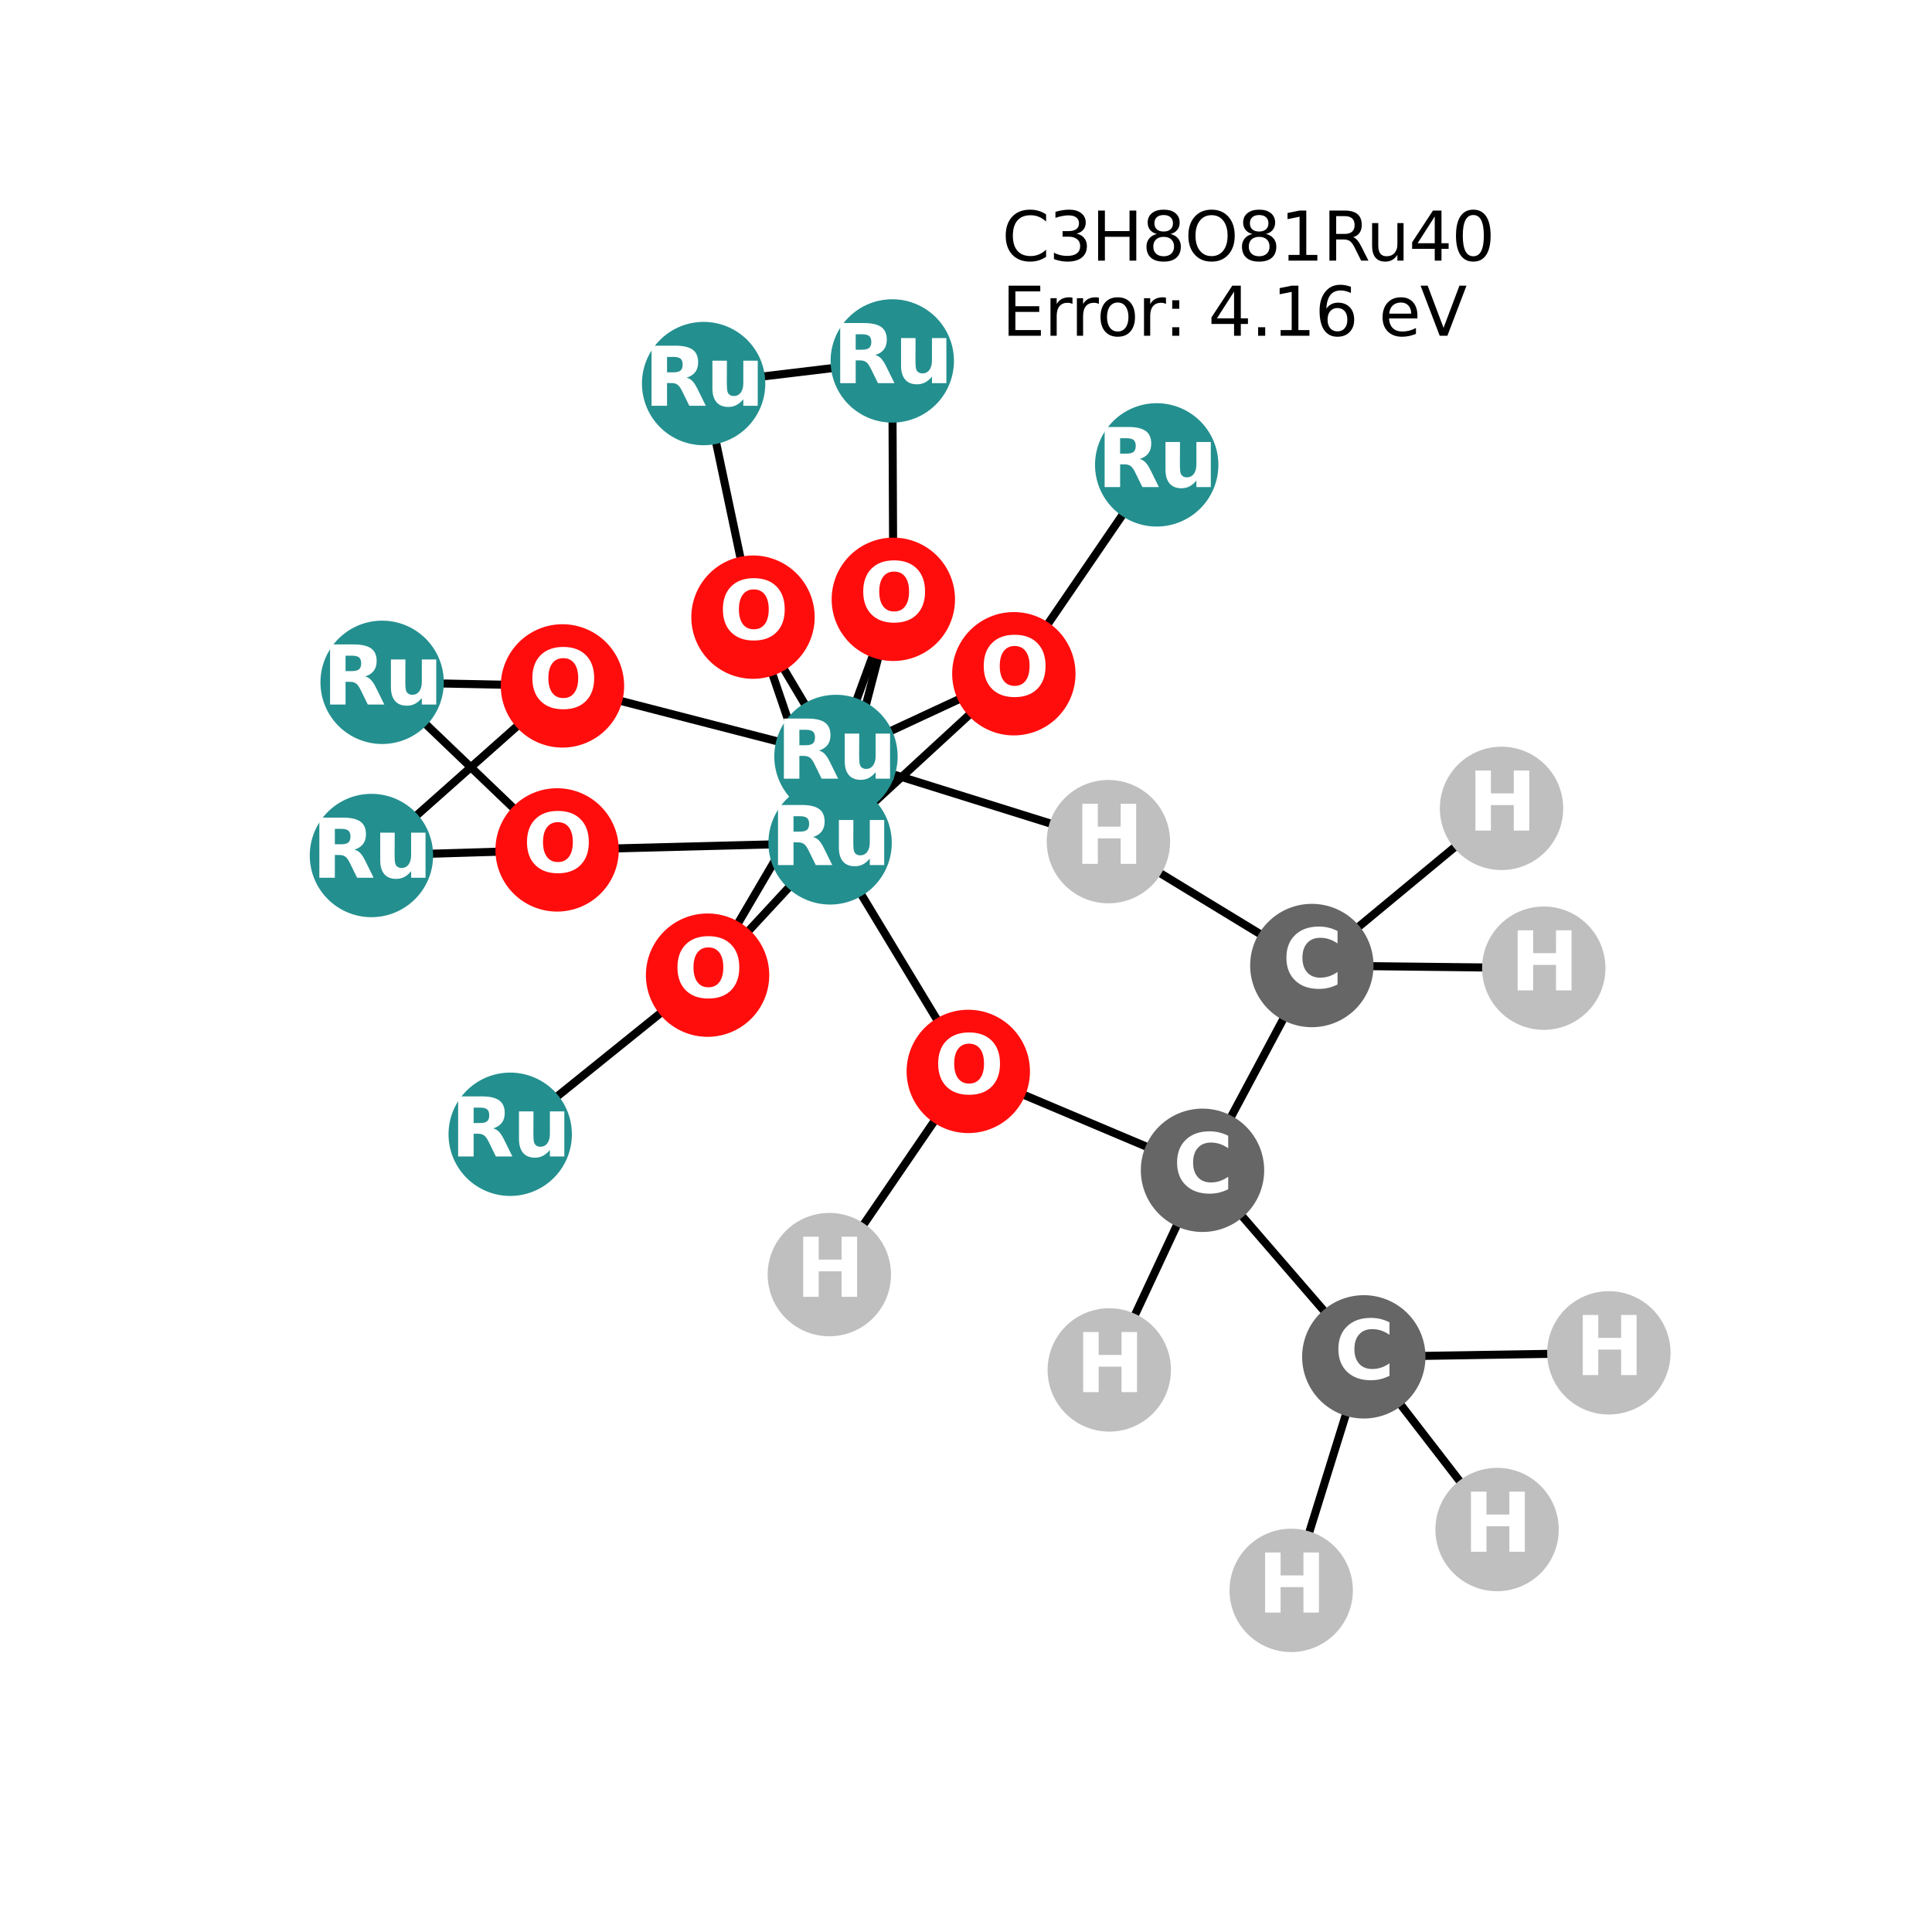 <?xml version="1.0" encoding="utf-8" standalone="no"?>
<!DOCTYPE svg PUBLIC "-//W3C//DTD SVG 1.1//EN"
  "http://www.w3.org/Graphics/SVG/1.1/DTD/svg11.dtd">
<svg xmlns:xlink="http://www.w3.org/1999/xlink" width="288pt" height="288pt" viewBox="0 0 288 288" xmlns="http://www.w3.org/2000/svg" version="1.1">
 <defs>
  <style type="text/css">*{stroke-linejoin: round; stroke-linecap: butt}</style>
 </defs>
 <g id="figure_1">
  <g id="patch_1">
   <path d="M 0 288 
L 288 288 
L 288 0 
L 0 0 
z
" style="fill: #ffffff"/>
  </g>
  <g id="axes_1">
   <g id="LineCollection_1">
    <path d="M 230.128 144.323 
L 195.553 143.929 
" clip-path="url(#pcf5f99da27)" style="fill: none; stroke: #000000; stroke-width: 1.2"/>
    <path d="M 223.83 120.502 
L 195.553 143.929 
" clip-path="url(#pcf5f99da27)" style="fill: none; stroke: #000000; stroke-width: 1.2"/>
    <path d="M 144.341 159.715 
L 123.741 125.645 
" clip-path="url(#pcf5f99da27)" style="fill: none; stroke: #000000; stroke-width: 1.2"/>
    <path d="M 144.341 159.715 
L 179.256 174.454 
" clip-path="url(#pcf5f99da27)" style="fill: none; stroke: #000000; stroke-width: 1.2"/>
    <path d="M 144.341 159.715 
L 123.628 190.002 
" clip-path="url(#pcf5f99da27)" style="fill: none; stroke: #000000; stroke-width: 1.2"/>
    <path d="M 124.615 112.763 
L 83.846 102.247 
" clip-path="url(#pcf5f99da27)" style="fill: none; stroke: #000000; stroke-width: 1.2"/>
    <path d="M 124.615 112.763 
L 151.132 100.434 
" clip-path="url(#pcf5f99da27)" style="fill: none; stroke: #000000; stroke-width: 1.2"/>
    <path d="M 124.615 112.763 
L 133.168 89.34 
" clip-path="url(#pcf5f99da27)" style="fill: none; stroke: #000000; stroke-width: 1.2"/>
    <path d="M 124.615 112.763 
L 105.477 145.364 
" clip-path="url(#pcf5f99da27)" style="fill: none; stroke: #000000; stroke-width: 1.2"/>
    <path d="M 124.615 112.763 
L 112.248 91.996 
" clip-path="url(#pcf5f99da27)" style="fill: none; stroke: #000000; stroke-width: 1.2"/>
    <path d="M 124.615 112.763 
L 165.231 125.463 
" clip-path="url(#pcf5f99da27)" style="fill: none; stroke: #000000; stroke-width: 1.2"/>
    <path d="M 56.964 101.713 
L 83.846 102.247 
" clip-path="url(#pcf5f99da27)" style="fill: none; stroke: #000000; stroke-width: 1.2"/>
    <path d="M 56.964 101.713 
L 83.046 126.694 
" clip-path="url(#pcf5f99da27)" style="fill: none; stroke: #000000; stroke-width: 1.2"/>
    <path d="M 133.01 53.804 
L 104.889 57.177 
" clip-path="url(#pcf5f99da27)" style="fill: none; stroke: #000000; stroke-width: 1.2"/>
    <path d="M 133.01 53.804 
L 133.168 89.34 
" clip-path="url(#pcf5f99da27)" style="fill: none; stroke: #000000; stroke-width: 1.2"/>
    <path d="M 172.428 69.298 
L 151.132 100.434 
" clip-path="url(#pcf5f99da27)" style="fill: none; stroke: #000000; stroke-width: 1.2"/>
    <path d="M 123.741 125.645 
L 151.132 100.434 
" clip-path="url(#pcf5f99da27)" style="fill: none; stroke: #000000; stroke-width: 1.2"/>
    <path d="M 123.741 125.645 
L 133.168 89.34 
" clip-path="url(#pcf5f99da27)" style="fill: none; stroke: #000000; stroke-width: 1.2"/>
    <path d="M 123.741 125.645 
L 83.046 126.694 
" clip-path="url(#pcf5f99da27)" style="fill: none; stroke: #000000; stroke-width: 1.2"/>
    <path d="M 123.741 125.645 
L 105.477 145.364 
" clip-path="url(#pcf5f99da27)" style="fill: none; stroke: #000000; stroke-width: 1.2"/>
    <path d="M 123.741 125.645 
L 112.248 91.996 
" clip-path="url(#pcf5f99da27)" style="fill: none; stroke: #000000; stroke-width: 1.2"/>
    <path d="M 83.046 126.694 
L 55.369 127.53 
" clip-path="url(#pcf5f99da27)" style="fill: none; stroke: #000000; stroke-width: 1.2"/>
    <path d="M 55.369 127.53 
L 83.846 102.247 
" clip-path="url(#pcf5f99da27)" style="fill: none; stroke: #000000; stroke-width: 1.2"/>
    <path d="M 104.889 57.177 
L 112.248 91.996 
" clip-path="url(#pcf5f99da27)" style="fill: none; stroke: #000000; stroke-width: 1.2"/>
    <path d="M 105.477 145.364 
L 76.056 169.085 
" clip-path="url(#pcf5f99da27)" style="fill: none; stroke: #000000; stroke-width: 1.2"/>
    <path d="M 179.256 174.454 
L 203.299 202.263 
" clip-path="url(#pcf5f99da27)" style="fill: none; stroke: #000000; stroke-width: 1.2"/>
    <path d="M 179.256 174.454 
L 195.553 143.929 
" clip-path="url(#pcf5f99da27)" style="fill: none; stroke: #000000; stroke-width: 1.2"/>
    <path d="M 179.256 174.454 
L 165.358 204.212 
" clip-path="url(#pcf5f99da27)" style="fill: none; stroke: #000000; stroke-width: 1.2"/>
    <path d="M 203.299 202.263 
L 192.476 237.076 
" clip-path="url(#pcf5f99da27)" style="fill: none; stroke: #000000; stroke-width: 1.2"/>
    <path d="M 203.299 202.263 
L 223.167 228.005 
" clip-path="url(#pcf5f99da27)" style="fill: none; stroke: #000000; stroke-width: 1.2"/>
    <path d="M 203.299 202.263 
L 239.831 201.667 
" clip-path="url(#pcf5f99da27)" style="fill: none; stroke: #000000; stroke-width: 1.2"/>
    <path d="M 195.553 143.929 
L 165.231 125.463 
" clip-path="url(#pcf5f99da27)" style="fill: none; stroke: #000000; stroke-width: 1.2"/>
   </g>
   <g id="PathCollection_1">
    <defs>
     <path id="C0_0_7a60cd05bf" d="M 0 8.944 
C 2.372 8.944 4.647 8.002 6.325 6.325 
C 8.002 4.647 8.944 2.372 8.944 -0 
C 8.944 -2.372 8.002 -4.647 6.325 -6.325 
C 4.647 -8.002 2.372 -8.944 0 -8.944 
C -2.372 -8.944 -4.647 -8.002 -6.325 -6.325 
C -8.002 -4.647 -8.944 -2.372 -8.944 0 
C -8.944 2.372 -8.002 4.647 -6.325 6.325 
C -4.647 8.002 -2.372 8.944 0 8.944 
z
"/>
    </defs>
    <g clip-path="url(#pcf5f99da27)">
     <use xlink:href="#C0_0_7a60cd05bf" x="230.128" y="144.323" style="fill: #bfbfbf; stroke: #bfbfbf; stroke-width: 0.5"/>
    </g>
    <g clip-path="url(#pcf5f99da27)">
     <use xlink:href="#C0_0_7a60cd05bf" x="223.83" y="120.502" style="fill: #bfbfbf; stroke: #bfbfbf; stroke-width: 0.5"/>
    </g>
    <g clip-path="url(#pcf5f99da27)">
     <use xlink:href="#C0_0_7a60cd05bf" x="144.341" y="159.715" style="fill: #ff0d0d; stroke: #ff0d0d; stroke-width: 0.5"/>
    </g>
    <g clip-path="url(#pcf5f99da27)">
     <use xlink:href="#C0_0_7a60cd05bf" x="123.628" y="190.002" style="fill: #bfbfbf; stroke: #bfbfbf; stroke-width: 0.5"/>
    </g>
    <g clip-path="url(#pcf5f99da27)">
     <use xlink:href="#C0_0_7a60cd05bf" x="124.615" y="112.763" style="fill: #248f8f; stroke: #248f8f; stroke-width: 0.5"/>
    </g>
    <g clip-path="url(#pcf5f99da27)">
     <use xlink:href="#C0_0_7a60cd05bf" x="56.964" y="101.713" style="fill: #248f8f; stroke: #248f8f; stroke-width: 0.5"/>
    </g>
    <g clip-path="url(#pcf5f99da27)">
     <use xlink:href="#C0_0_7a60cd05bf" x="133.01" y="53.804" style="fill: #248f8f; stroke: #248f8f; stroke-width: 0.5"/>
    </g>
    <g clip-path="url(#pcf5f99da27)">
     <use xlink:href="#C0_0_7a60cd05bf" x="172.428" y="69.298" style="fill: #248f8f; stroke: #248f8f; stroke-width: 0.5"/>
    </g>
    <g clip-path="url(#pcf5f99da27)">
     <use xlink:href="#C0_0_7a60cd05bf" x="123.741" y="125.645" style="fill: #248f8f; stroke: #248f8f; stroke-width: 0.5"/>
    </g>
    <g clip-path="url(#pcf5f99da27)">
     <use xlink:href="#C0_0_7a60cd05bf" x="83.046" y="126.694" style="fill: #ff0d0d; stroke: #ff0d0d; stroke-width: 0.5"/>
    </g>
    <g clip-path="url(#pcf5f99da27)">
     <use xlink:href="#C0_0_7a60cd05bf" x="55.369" y="127.53" style="fill: #248f8f; stroke: #248f8f; stroke-width: 0.5"/>
    </g>
    <g clip-path="url(#pcf5f99da27)">
     <use xlink:href="#C0_0_7a60cd05bf" x="104.889" y="57.177" style="fill: #248f8f; stroke: #248f8f; stroke-width: 0.5"/>
    </g>
    <g clip-path="url(#pcf5f99da27)">
     <use xlink:href="#C0_0_7a60cd05bf" x="105.477" y="145.364" style="fill: #ff0d0d; stroke: #ff0d0d; stroke-width: 0.5"/>
    </g>
    <g clip-path="url(#pcf5f99da27)">
     <use xlink:href="#C0_0_7a60cd05bf" x="112.248" y="91.996" style="fill: #ff0d0d; stroke: #ff0d0d; stroke-width: 0.5"/>
    </g>
    <g clip-path="url(#pcf5f99da27)">
     <use xlink:href="#C0_0_7a60cd05bf" x="76.056" y="169.085" style="fill: #248f8f; stroke: #248f8f; stroke-width: 0.5"/>
    </g>
    <g clip-path="url(#pcf5f99da27)">
     <use xlink:href="#C0_0_7a60cd05bf" x="133.168" y="89.34" style="fill: #ff0d0d; stroke: #ff0d0d; stroke-width: 0.5"/>
    </g>
    <g clip-path="url(#pcf5f99da27)">
     <use xlink:href="#C0_0_7a60cd05bf" x="83.846" y="102.247" style="fill: #ff0d0d; stroke: #ff0d0d; stroke-width: 0.5"/>
    </g>
    <g clip-path="url(#pcf5f99da27)">
     <use xlink:href="#C0_0_7a60cd05bf" x="151.132" y="100.434" style="fill: #ff0d0d; stroke: #ff0d0d; stroke-width: 0.5"/>
    </g>
    <g clip-path="url(#pcf5f99da27)">
     <use xlink:href="#C0_0_7a60cd05bf" x="179.256" y="174.454" style="fill: #666666; stroke: #666666; stroke-width: 0.5"/>
    </g>
    <g clip-path="url(#pcf5f99da27)">
     <use xlink:href="#C0_0_7a60cd05bf" x="203.299" y="202.263" style="fill: #666666; stroke: #666666; stroke-width: 0.5"/>
    </g>
    <g clip-path="url(#pcf5f99da27)">
     <use xlink:href="#C0_0_7a60cd05bf" x="195.553" y="143.929" style="fill: #666666; stroke: #666666; stroke-width: 0.5"/>
    </g>
    <g clip-path="url(#pcf5f99da27)">
     <use xlink:href="#C0_0_7a60cd05bf" x="165.358" y="204.212" style="fill: #bfbfbf; stroke: #bfbfbf; stroke-width: 0.5"/>
    </g>
    <g clip-path="url(#pcf5f99da27)">
     <use xlink:href="#C0_0_7a60cd05bf" x="192.476" y="237.076" style="fill: #bfbfbf; stroke: #bfbfbf; stroke-width: 0.5"/>
    </g>
    <g clip-path="url(#pcf5f99da27)">
     <use xlink:href="#C0_0_7a60cd05bf" x="165.231" y="125.463" style="fill: #bfbfbf; stroke: #bfbfbf; stroke-width: 0.5"/>
    </g>
    <g clip-path="url(#pcf5f99da27)">
     <use xlink:href="#C0_0_7a60cd05bf" x="223.167" y="228.005" style="fill: #bfbfbf; stroke: #bfbfbf; stroke-width: 0.5"/>
    </g>
    <g clip-path="url(#pcf5f99da27)">
     <use xlink:href="#C0_0_7a60cd05bf" x="239.831" y="201.667" style="fill: #bfbfbf; stroke: #bfbfbf; stroke-width: 0.5"/>
    </g>
   </g>
   <g id="text_1">
    <g clip-path="url(#pcf5f99da27)">
     <!-- H -->
     <g style="fill: #ffffff" transform="translate(225.107 147.634) scale(0.12 -0.12)">
      <defs>
       <path id="DejaVuSans-Bold-48" d="M 588 4666 
L 1791 4666 
L 1791 2888 
L 3566 2888 
L 3566 4666 
L 4769 4666 
L 4769 0 
L 3566 0 
L 3566 1978 
L 1791 1978 
L 1791 0 
L 588 0 
L 588 4666 
z
" transform="scale(0.016)"/>
      </defs>
      <use xlink:href="#DejaVuSans-Bold-48"/>
     </g>
    </g>
   </g>
   <g id="text_2">
    <g clip-path="url(#pcf5f99da27)">
     <!-- H -->
     <g style="fill: #ffffff" transform="translate(218.809 123.813) scale(0.12 -0.12)">
      <use xlink:href="#DejaVuSans-Bold-48"/>
     </g>
    </g>
   </g>
   <g id="text_3">
    <g clip-path="url(#pcf5f99da27)">
     <!-- O -->
     <g style="fill: #ffffff" transform="translate(139.24 163.026) scale(0.12 -0.12)">
      <defs>
       <path id="DejaVuSans-Bold-4f" d="M 2719 3878 
Q 2169 3878 1866 3472 
Q 1563 3066 1563 2328 
Q 1563 1594 1866 1187 
Q 2169 781 2719 781 
Q 3272 781 3575 1187 
Q 3878 1594 3878 2328 
Q 3878 3066 3575 3472 
Q 3272 3878 2719 3878 
z
M 2719 4750 
Q 3844 4750 4481 4106 
Q 5119 3463 5119 2328 
Q 5119 1197 4481 553 
Q 3844 -91 2719 -91 
Q 1597 -91 958 553 
Q 319 1197 319 2328 
Q 319 3463 958 4106 
Q 1597 4750 2719 4750 
z
" transform="scale(0.016)"/>
      </defs>
      <use xlink:href="#DejaVuSans-Bold-4f"/>
     </g>
    </g>
   </g>
   <g id="text_4">
    <g clip-path="url(#pcf5f99da27)">
     <!-- H -->
     <g style="fill: #ffffff" transform="translate(118.606 193.313) scale(0.12 -0.12)">
      <use xlink:href="#DejaVuSans-Bold-48"/>
     </g>
    </g>
   </g>
   <g id="text_5">
    <g clip-path="url(#pcf5f99da27)">
     <!-- Ru -->
     <g style="fill: #ffffff" transform="translate(115.723 116.074) scale(0.12 -0.12)">
      <defs>
       <path id="DejaVuSans-Bold-52" d="M 2297 2597 
Q 2675 2597 2839 2737 
Q 3003 2878 3003 3200 
Q 3003 3519 2839 3656 
Q 2675 3794 2297 3794 
L 1791 3794 
L 1791 2597 
L 2297 2597 
z
M 1791 1766 
L 1791 0 
L 588 0 
L 588 4666 
L 2425 4666 
Q 3347 4666 3776 4356 
Q 4206 4047 4206 3378 
Q 4206 2916 3982 2619 
Q 3759 2322 3309 2181 
Q 3556 2125 3751 1926 
Q 3947 1728 4147 1325 
L 4800 0 
L 3519 0 
L 2950 1159 
Q 2778 1509 2601 1637 
Q 2425 1766 2131 1766 
L 1791 1766 
z
" transform="scale(0.016)"/>
       <path id="DejaVuSans-Bold-75" d="M 500 1363 
L 500 3500 
L 1625 3500 
L 1625 3150 
Q 1625 2866 1622 2436 
Q 1619 2006 1619 1863 
Q 1619 1441 1641 1255 
Q 1663 1069 1716 984 
Q 1784 875 1895 815 
Q 2006 756 2150 756 
Q 2500 756 2700 1025 
Q 2900 1294 2900 1772 
L 2900 3500 
L 4019 3500 
L 4019 0 
L 2900 0 
L 2900 506 
Q 2647 200 2364 54 
Q 2081 -91 1741 -91 
Q 1134 -91 817 281 
Q 500 653 500 1363 
z
" transform="scale(0.016)"/>
      </defs>
      <use xlink:href="#DejaVuSans-Bold-52"/>
      <use xlink:href="#DejaVuSans-Bold-75" transform="translate(77.002 0)"/>
     </g>
    </g>
   </g>
   <g id="text_6">
    <g clip-path="url(#pcf5f99da27)">
     <!-- Ru -->
     <g style="fill: #ffffff" transform="translate(48.073 105.024) scale(0.12 -0.12)">
      <use xlink:href="#DejaVuSans-Bold-52"/>
      <use xlink:href="#DejaVuSans-Bold-75" transform="translate(77.002 0)"/>
     </g>
    </g>
   </g>
   <g id="text_7">
    <g clip-path="url(#pcf5f99da27)">
     <!-- Ru -->
     <g style="fill: #ffffff" transform="translate(124.118 57.115) scale(0.12 -0.12)">
      <use xlink:href="#DejaVuSans-Bold-52"/>
      <use xlink:href="#DejaVuSans-Bold-75" transform="translate(77.002 0)"/>
     </g>
    </g>
   </g>
   <g id="text_8">
    <g clip-path="url(#pcf5f99da27)">
     <!-- Ru -->
     <g style="fill: #ffffff" transform="translate(163.537 72.609) scale(0.12 -0.12)">
      <use xlink:href="#DejaVuSans-Bold-52"/>
      <use xlink:href="#DejaVuSans-Bold-75" transform="translate(77.002 0)"/>
     </g>
    </g>
   </g>
   <g id="text_9">
    <g clip-path="url(#pcf5f99da27)">
     <!-- Ru -->
     <g style="fill: #ffffff" transform="translate(114.85 128.957) scale(0.12 -0.12)">
      <use xlink:href="#DejaVuSans-Bold-52"/>
      <use xlink:href="#DejaVuSans-Bold-75" transform="translate(77.002 0)"/>
     </g>
    </g>
   </g>
   <g id="text_10">
    <g clip-path="url(#pcf5f99da27)">
     <!-- O -->
     <g style="fill: #ffffff" transform="translate(77.945 130.005) scale(0.12 -0.12)">
      <use xlink:href="#DejaVuSans-Bold-4f"/>
     </g>
    </g>
   </g>
   <g id="text_11">
    <g clip-path="url(#pcf5f99da27)">
     <!-- Ru -->
     <g style="fill: #ffffff" transform="translate(46.477 130.841) scale(0.12 -0.12)">
      <use xlink:href="#DejaVuSans-Bold-52"/>
      <use xlink:href="#DejaVuSans-Bold-75" transform="translate(77.002 0)"/>
     </g>
    </g>
   </g>
   <g id="text_12">
    <g clip-path="url(#pcf5f99da27)">
     <!-- Ru -->
     <g style="fill: #ffffff" transform="translate(95.997 60.488) scale(0.12 -0.12)">
      <use xlink:href="#DejaVuSans-Bold-52"/>
      <use xlink:href="#DejaVuSans-Bold-75" transform="translate(77.002 0)"/>
     </g>
    </g>
   </g>
   <g id="text_13">
    <g clip-path="url(#pcf5f99da27)">
     <!-- O -->
     <g style="fill: #ffffff" transform="translate(100.376 148.675) scale(0.12 -0.12)">
      <use xlink:href="#DejaVuSans-Bold-4f"/>
     </g>
    </g>
   </g>
   <g id="text_14">
    <g clip-path="url(#pcf5f99da27)">
     <!-- O -->
     <g style="fill: #ffffff" transform="translate(107.148 95.308) scale(0.12 -0.12)">
      <use xlink:href="#DejaVuSans-Bold-4f"/>
     </g>
    </g>
   </g>
   <g id="text_15">
    <g clip-path="url(#pcf5f99da27)">
     <!-- Ru -->
     <g style="fill: #ffffff" transform="translate(67.165 172.396) scale(0.12 -0.12)">
      <use xlink:href="#DejaVuSans-Bold-52"/>
      <use xlink:href="#DejaVuSans-Bold-75" transform="translate(77.002 0)"/>
     </g>
    </g>
   </g>
   <g id="text_16">
    <g clip-path="url(#pcf5f99da27)">
     <!-- O -->
     <g style="fill: #ffffff" transform="translate(128.067 92.652) scale(0.12 -0.12)">
      <use xlink:href="#DejaVuSans-Bold-4f"/>
     </g>
    </g>
   </g>
   <g id="text_17">
    <g clip-path="url(#pcf5f99da27)">
     <!-- O -->
     <g style="fill: #ffffff" transform="translate(78.745 105.558) scale(0.12 -0.12)">
      <use xlink:href="#DejaVuSans-Bold-4f"/>
     </g>
    </g>
   </g>
   <g id="text_18">
    <g clip-path="url(#pcf5f99da27)">
     <!-- O -->
     <g style="fill: #ffffff" transform="translate(146.031 103.745) scale(0.12 -0.12)">
      <use xlink:href="#DejaVuSans-Bold-4f"/>
     </g>
    </g>
   </g>
   <g id="text_19">
    <g clip-path="url(#pcf5f99da27)">
     <!-- C -->
     <g style="fill: #ffffff" transform="translate(174.853 177.765) scale(0.12 -0.12)">
      <defs>
       <path id="DejaVuSans-Bold-43" d="M 4288 256 
Q 3956 84 3597 -3 
Q 3238 -91 2847 -91 
Q 1681 -91 1000 561 
Q 319 1213 319 2328 
Q 319 3447 1000 4098 
Q 1681 4750 2847 4750 
Q 3238 4750 3597 4662 
Q 3956 4575 4288 4403 
L 4288 3438 
Q 3953 3666 3628 3772 
Q 3303 3878 2944 3878 
Q 2300 3878 1931 3465 
Q 1563 3053 1563 2328 
Q 1563 1606 1931 1193 
Q 2300 781 2944 781 
Q 3303 781 3628 887 
Q 3953 994 4288 1222 
L 4288 256 
z
" transform="scale(0.016)"/>
      </defs>
      <use xlink:href="#DejaVuSans-Bold-43"/>
     </g>
    </g>
   </g>
   <g id="text_20">
    <g clip-path="url(#pcf5f99da27)">
     <!-- C -->
     <g style="fill: #ffffff" transform="translate(198.896 205.575) scale(0.12 -0.12)">
      <use xlink:href="#DejaVuSans-Bold-43"/>
     </g>
    </g>
   </g>
   <g id="text_21">
    <g clip-path="url(#pcf5f99da27)">
     <!-- C -->
     <g style="fill: #ffffff" transform="translate(191.15 147.24) scale(0.12 -0.12)">
      <use xlink:href="#DejaVuSans-Bold-43"/>
     </g>
    </g>
   </g>
   <g id="text_22">
    <g clip-path="url(#pcf5f99da27)">
     <!-- H -->
     <g style="fill: #ffffff" transform="translate(160.336 207.523) scale(0.12 -0.12)">
      <use xlink:href="#DejaVuSans-Bold-48"/>
     </g>
    </g>
   </g>
   <g id="text_23">
    <g clip-path="url(#pcf5f99da27)">
     <!-- H -->
     <g style="fill: #ffffff" transform="translate(187.455 240.388) scale(0.12 -0.12)">
      <use xlink:href="#DejaVuSans-Bold-48"/>
     </g>
    </g>
   </g>
   <g id="text_24">
    <g clip-path="url(#pcf5f99da27)">
     <!-- H -->
     <g style="fill: #ffffff" transform="translate(160.21 128.774) scale(0.12 -0.12)">
      <use xlink:href="#DejaVuSans-Bold-48"/>
     </g>
    </g>
   </g>
   <g id="text_25">
    <g clip-path="url(#pcf5f99da27)">
     <!-- H -->
     <g style="fill: #ffffff" transform="translate(218.146 231.316) scale(0.12 -0.12)">
      <use xlink:href="#DejaVuSans-Bold-48"/>
     </g>
    </g>
   </g>
   <g id="text_26">
    <g clip-path="url(#pcf5f99da27)">
     <!-- H -->
     <g style="fill: #ffffff" transform="translate(234.81 204.979) scale(0.12 -0.12)">
      <use xlink:href="#DejaVuSans-Bold-48"/>
     </g>
    </g>
   </g>
   <g id="text_27">
    <!-- C3H8O81Ru40 -->
    <g transform="translate(149.346 38.854) scale(0.1 -0.1)">
     <defs>
      <path id="DejaVuSans-43" d="M 4122 4306 
L 4122 3641 
Q 3803 3938 3442 4084 
Q 3081 4231 2675 4231 
Q 1875 4231 1450 3742 
Q 1025 3253 1025 2328 
Q 1025 1406 1450 917 
Q 1875 428 2675 428 
Q 3081 428 3442 575 
Q 3803 722 4122 1019 
L 4122 359 
Q 3791 134 3420 21 
Q 3050 -91 2638 -91 
Q 1578 -91 968 557 
Q 359 1206 359 2328 
Q 359 3453 968 4101 
Q 1578 4750 2638 4750 
Q 3056 4750 3426 4639 
Q 3797 4528 4122 4306 
z
" transform="scale(0.016)"/>
      <path id="DejaVuSans-33" d="M 2597 2516 
Q 3050 2419 3304 2112 
Q 3559 1806 3559 1356 
Q 3559 666 3084 287 
Q 2609 -91 1734 -91 
Q 1441 -91 1130 -33 
Q 819 25 488 141 
L 488 750 
Q 750 597 1062 519 
Q 1375 441 1716 441 
Q 2309 441 2620 675 
Q 2931 909 2931 1356 
Q 2931 1769 2642 2001 
Q 2353 2234 1838 2234 
L 1294 2234 
L 1294 2753 
L 1863 2753 
Q 2328 2753 2575 2939 
Q 2822 3125 2822 3475 
Q 2822 3834 2567 4026 
Q 2313 4219 1838 4219 
Q 1578 4219 1281 4162 
Q 984 4106 628 3988 
L 628 4550 
Q 988 4650 1302 4700 
Q 1616 4750 1894 4750 
Q 2613 4750 3031 4423 
Q 3450 4097 3450 3541 
Q 3450 3153 3228 2886 
Q 3006 2619 2597 2516 
z
" transform="scale(0.016)"/>
      <path id="DejaVuSans-48" d="M 628 4666 
L 1259 4666 
L 1259 2753 
L 3553 2753 
L 3553 4666 
L 4184 4666 
L 4184 0 
L 3553 0 
L 3553 2222 
L 1259 2222 
L 1259 0 
L 628 0 
L 628 4666 
z
" transform="scale(0.016)"/>
      <path id="DejaVuSans-38" d="M 2034 2216 
Q 1584 2216 1326 1975 
Q 1069 1734 1069 1313 
Q 1069 891 1326 650 
Q 1584 409 2034 409 
Q 2484 409 2743 651 
Q 3003 894 3003 1313 
Q 3003 1734 2745 1975 
Q 2488 2216 2034 2216 
z
M 1403 2484 
Q 997 2584 770 2862 
Q 544 3141 544 3541 
Q 544 4100 942 4425 
Q 1341 4750 2034 4750 
Q 2731 4750 3128 4425 
Q 3525 4100 3525 3541 
Q 3525 3141 3298 2862 
Q 3072 2584 2669 2484 
Q 3125 2378 3379 2068 
Q 3634 1759 3634 1313 
Q 3634 634 3220 271 
Q 2806 -91 2034 -91 
Q 1263 -91 848 271 
Q 434 634 434 1313 
Q 434 1759 690 2068 
Q 947 2378 1403 2484 
z
M 1172 3481 
Q 1172 3119 1398 2916 
Q 1625 2713 2034 2713 
Q 2441 2713 2670 2916 
Q 2900 3119 2900 3481 
Q 2900 3844 2670 4047 
Q 2441 4250 2034 4250 
Q 1625 4250 1398 4047 
Q 1172 3844 1172 3481 
z
" transform="scale(0.016)"/>
      <path id="DejaVuSans-4f" d="M 2522 4238 
Q 1834 4238 1429 3725 
Q 1025 3213 1025 2328 
Q 1025 1447 1429 934 
Q 1834 422 2522 422 
Q 3209 422 3611 934 
Q 4013 1447 4013 2328 
Q 4013 3213 3611 3725 
Q 3209 4238 2522 4238 
z
M 2522 4750 
Q 3503 4750 4090 4092 
Q 4678 3434 4678 2328 
Q 4678 1225 4090 567 
Q 3503 -91 2522 -91 
Q 1538 -91 948 565 
Q 359 1222 359 2328 
Q 359 3434 948 4092 
Q 1538 4750 2522 4750 
z
" transform="scale(0.016)"/>
      <path id="DejaVuSans-31" d="M 794 531 
L 1825 531 
L 1825 4091 
L 703 3866 
L 703 4441 
L 1819 4666 
L 2450 4666 
L 2450 531 
L 3481 531 
L 3481 0 
L 794 0 
L 794 531 
z
" transform="scale(0.016)"/>
      <path id="DejaVuSans-52" d="M 2841 2188 
Q 3044 2119 3236 1894 
Q 3428 1669 3622 1275 
L 4263 0 
L 3584 0 
L 2988 1197 
Q 2756 1666 2539 1819 
Q 2322 1972 1947 1972 
L 1259 1972 
L 1259 0 
L 628 0 
L 628 4666 
L 2053 4666 
Q 2853 4666 3247 4331 
Q 3641 3997 3641 3322 
Q 3641 2881 3436 2590 
Q 3231 2300 2841 2188 
z
M 1259 4147 
L 1259 2491 
L 2053 2491 
Q 2509 2491 2742 2702 
Q 2975 2913 2975 3322 
Q 2975 3731 2742 3939 
Q 2509 4147 2053 4147 
L 1259 4147 
z
" transform="scale(0.016)"/>
      <path id="DejaVuSans-75" d="M 544 1381 
L 544 3500 
L 1119 3500 
L 1119 1403 
Q 1119 906 1312 657 
Q 1506 409 1894 409 
Q 2359 409 2629 706 
Q 2900 1003 2900 1516 
L 2900 3500 
L 3475 3500 
L 3475 0 
L 2900 0 
L 2900 538 
Q 2691 219 2414 64 
Q 2138 -91 1772 -91 
Q 1169 -91 856 284 
Q 544 659 544 1381 
z
M 1991 3584 
L 1991 3584 
z
" transform="scale(0.016)"/>
      <path id="DejaVuSans-34" d="M 2419 4116 
L 825 1625 
L 2419 1625 
L 2419 4116 
z
M 2253 4666 
L 3047 4666 
L 3047 1625 
L 3713 1625 
L 3713 1100 
L 3047 1100 
L 3047 0 
L 2419 0 
L 2419 1100 
L 313 1100 
L 313 1709 
L 2253 4666 
z
" transform="scale(0.016)"/>
      <path id="DejaVuSans-30" d="M 2034 4250 
Q 1547 4250 1301 3770 
Q 1056 3291 1056 2328 
Q 1056 1369 1301 889 
Q 1547 409 2034 409 
Q 2525 409 2770 889 
Q 3016 1369 3016 2328 
Q 3016 3291 2770 3770 
Q 2525 4250 2034 4250 
z
M 2034 4750 
Q 2819 4750 3233 4129 
Q 3647 3509 3647 2328 
Q 3647 1150 3233 529 
Q 2819 -91 2034 -91 
Q 1250 -91 836 529 
Q 422 1150 422 2328 
Q 422 3509 836 4129 
Q 1250 4750 2034 4750 
z
" transform="scale(0.016)"/>
     </defs>
     <use xlink:href="#DejaVuSans-43"/>
     <use xlink:href="#DejaVuSans-33" transform="translate(69.824 0)"/>
     <use xlink:href="#DejaVuSans-48" transform="translate(133.447 0)"/>
     <use xlink:href="#DejaVuSans-38" transform="translate(208.643 0)"/>
     <use xlink:href="#DejaVuSans-4f" transform="translate(272.266 0)"/>
     <use xlink:href="#DejaVuSans-38" transform="translate(350.977 0)"/>
     <use xlink:href="#DejaVuSans-31" transform="translate(414.6 0)"/>
     <use xlink:href="#DejaVuSans-52" transform="translate(478.223 0)"/>
     <use xlink:href="#DejaVuSans-75" transform="translate(543.205 0)"/>
     <use xlink:href="#DejaVuSans-34" transform="translate(606.584 0)"/>
     <use xlink:href="#DejaVuSans-30" transform="translate(670.207 0)"/>
    </g>
    <!-- Error: 4.16 eV -->
    <g transform="translate(149.346 50.052) scale(0.1 -0.1)">
     <defs>
      <path id="DejaVuSans-45" d="M 628 4666 
L 3578 4666 
L 3578 4134 
L 1259 4134 
L 1259 2753 
L 3481 2753 
L 3481 2222 
L 1259 2222 
L 1259 531 
L 3634 531 
L 3634 0 
L 628 0 
L 628 4666 
z
" transform="scale(0.016)"/>
      <path id="DejaVuSans-72" d="M 2631 2963 
Q 2534 3019 2420 3045 
Q 2306 3072 2169 3072 
Q 1681 3072 1420 2755 
Q 1159 2438 1159 1844 
L 1159 0 
L 581 0 
L 581 3500 
L 1159 3500 
L 1159 2956 
Q 1341 3275 1631 3429 
Q 1922 3584 2338 3584 
Q 2397 3584 2469 3576 
Q 2541 3569 2628 3553 
L 2631 2963 
z
" transform="scale(0.016)"/>
      <path id="DejaVuSans-6f" d="M 1959 3097 
Q 1497 3097 1228 2736 
Q 959 2375 959 1747 
Q 959 1119 1226 758 
Q 1494 397 1959 397 
Q 2419 397 2687 759 
Q 2956 1122 2956 1747 
Q 2956 2369 2687 2733 
Q 2419 3097 1959 3097 
z
M 1959 3584 
Q 2709 3584 3137 3096 
Q 3566 2609 3566 1747 
Q 3566 888 3137 398 
Q 2709 -91 1959 -91 
Q 1206 -91 779 398 
Q 353 888 353 1747 
Q 353 2609 779 3096 
Q 1206 3584 1959 3584 
z
" transform="scale(0.016)"/>
      <path id="DejaVuSans-3a" d="M 750 794 
L 1409 794 
L 1409 0 
L 750 0 
L 750 794 
z
M 750 3309 
L 1409 3309 
L 1409 2516 
L 750 2516 
L 750 3309 
z
" transform="scale(0.016)"/>
      <path id="DejaVuSans-20" transform="scale(0.016)"/>
      <path id="DejaVuSans-2e" d="M 684 794 
L 1344 794 
L 1344 0 
L 684 0 
L 684 794 
z
" transform="scale(0.016)"/>
      <path id="DejaVuSans-36" d="M 2113 2584 
Q 1688 2584 1439 2293 
Q 1191 2003 1191 1497 
Q 1191 994 1439 701 
Q 1688 409 2113 409 
Q 2538 409 2786 701 
Q 3034 994 3034 1497 
Q 3034 2003 2786 2293 
Q 2538 2584 2113 2584 
z
M 3366 4563 
L 3366 3988 
Q 3128 4100 2886 4159 
Q 2644 4219 2406 4219 
Q 1781 4219 1451 3797 
Q 1122 3375 1075 2522 
Q 1259 2794 1537 2939 
Q 1816 3084 2150 3084 
Q 2853 3084 3261 2657 
Q 3669 2231 3669 1497 
Q 3669 778 3244 343 
Q 2819 -91 2113 -91 
Q 1303 -91 875 529 
Q 447 1150 447 2328 
Q 447 3434 972 4092 
Q 1497 4750 2381 4750 
Q 2619 4750 2861 4703 
Q 3103 4656 3366 4563 
z
" transform="scale(0.016)"/>
      <path id="DejaVuSans-65" d="M 3597 1894 
L 3597 1613 
L 953 1613 
Q 991 1019 1311 708 
Q 1631 397 2203 397 
Q 2534 397 2845 478 
Q 3156 559 3463 722 
L 3463 178 
Q 3153 47 2828 -22 
Q 2503 -91 2169 -91 
Q 1331 -91 842 396 
Q 353 884 353 1716 
Q 353 2575 817 3079 
Q 1281 3584 2069 3584 
Q 2775 3584 3186 3129 
Q 3597 2675 3597 1894 
z
M 3022 2063 
Q 3016 2534 2758 2815 
Q 2500 3097 2075 3097 
Q 1594 3097 1305 2825 
Q 1016 2553 972 2059 
L 3022 2063 
z
" transform="scale(0.016)"/>
      <path id="DejaVuSans-56" d="M 1831 0 
L 50 4666 
L 709 4666 
L 2188 738 
L 3669 4666 
L 4325 4666 
L 2547 0 
L 1831 0 
z
" transform="scale(0.016)"/>
     </defs>
     <use xlink:href="#DejaVuSans-45"/>
     <use xlink:href="#DejaVuSans-72" transform="translate(63.184 0)"/>
     <use xlink:href="#DejaVuSans-72" transform="translate(102.547 0)"/>
     <use xlink:href="#DejaVuSans-6f" transform="translate(141.41 0)"/>
     <use xlink:href="#DejaVuSans-72" transform="translate(202.592 0)"/>
     <use xlink:href="#DejaVuSans-3a" transform="translate(241.955 0)"/>
     <use xlink:href="#DejaVuSans-20" transform="translate(275.646 0)"/>
     <use xlink:href="#DejaVuSans-34" transform="translate(307.434 0)"/>
     <use xlink:href="#DejaVuSans-2e" transform="translate(371.057 0)"/>
     <use xlink:href="#DejaVuSans-31" transform="translate(402.844 0)"/>
     <use xlink:href="#DejaVuSans-36" transform="translate(466.467 0)"/>
     <use xlink:href="#DejaVuSans-20" transform="translate(530.09 0)"/>
     <use xlink:href="#DejaVuSans-65" transform="translate(561.877 0)"/>
     <use xlink:href="#DejaVuSans-56" transform="translate(623.4 0)"/>
    </g>
   </g>
  </g>
 </g>
 <defs>
  <clipPath id="pcf5f99da27">
   <rect x="36" y="34.56" width="223.2" height="221.76"/>
  </clipPath>
 </defs>
</svg>
